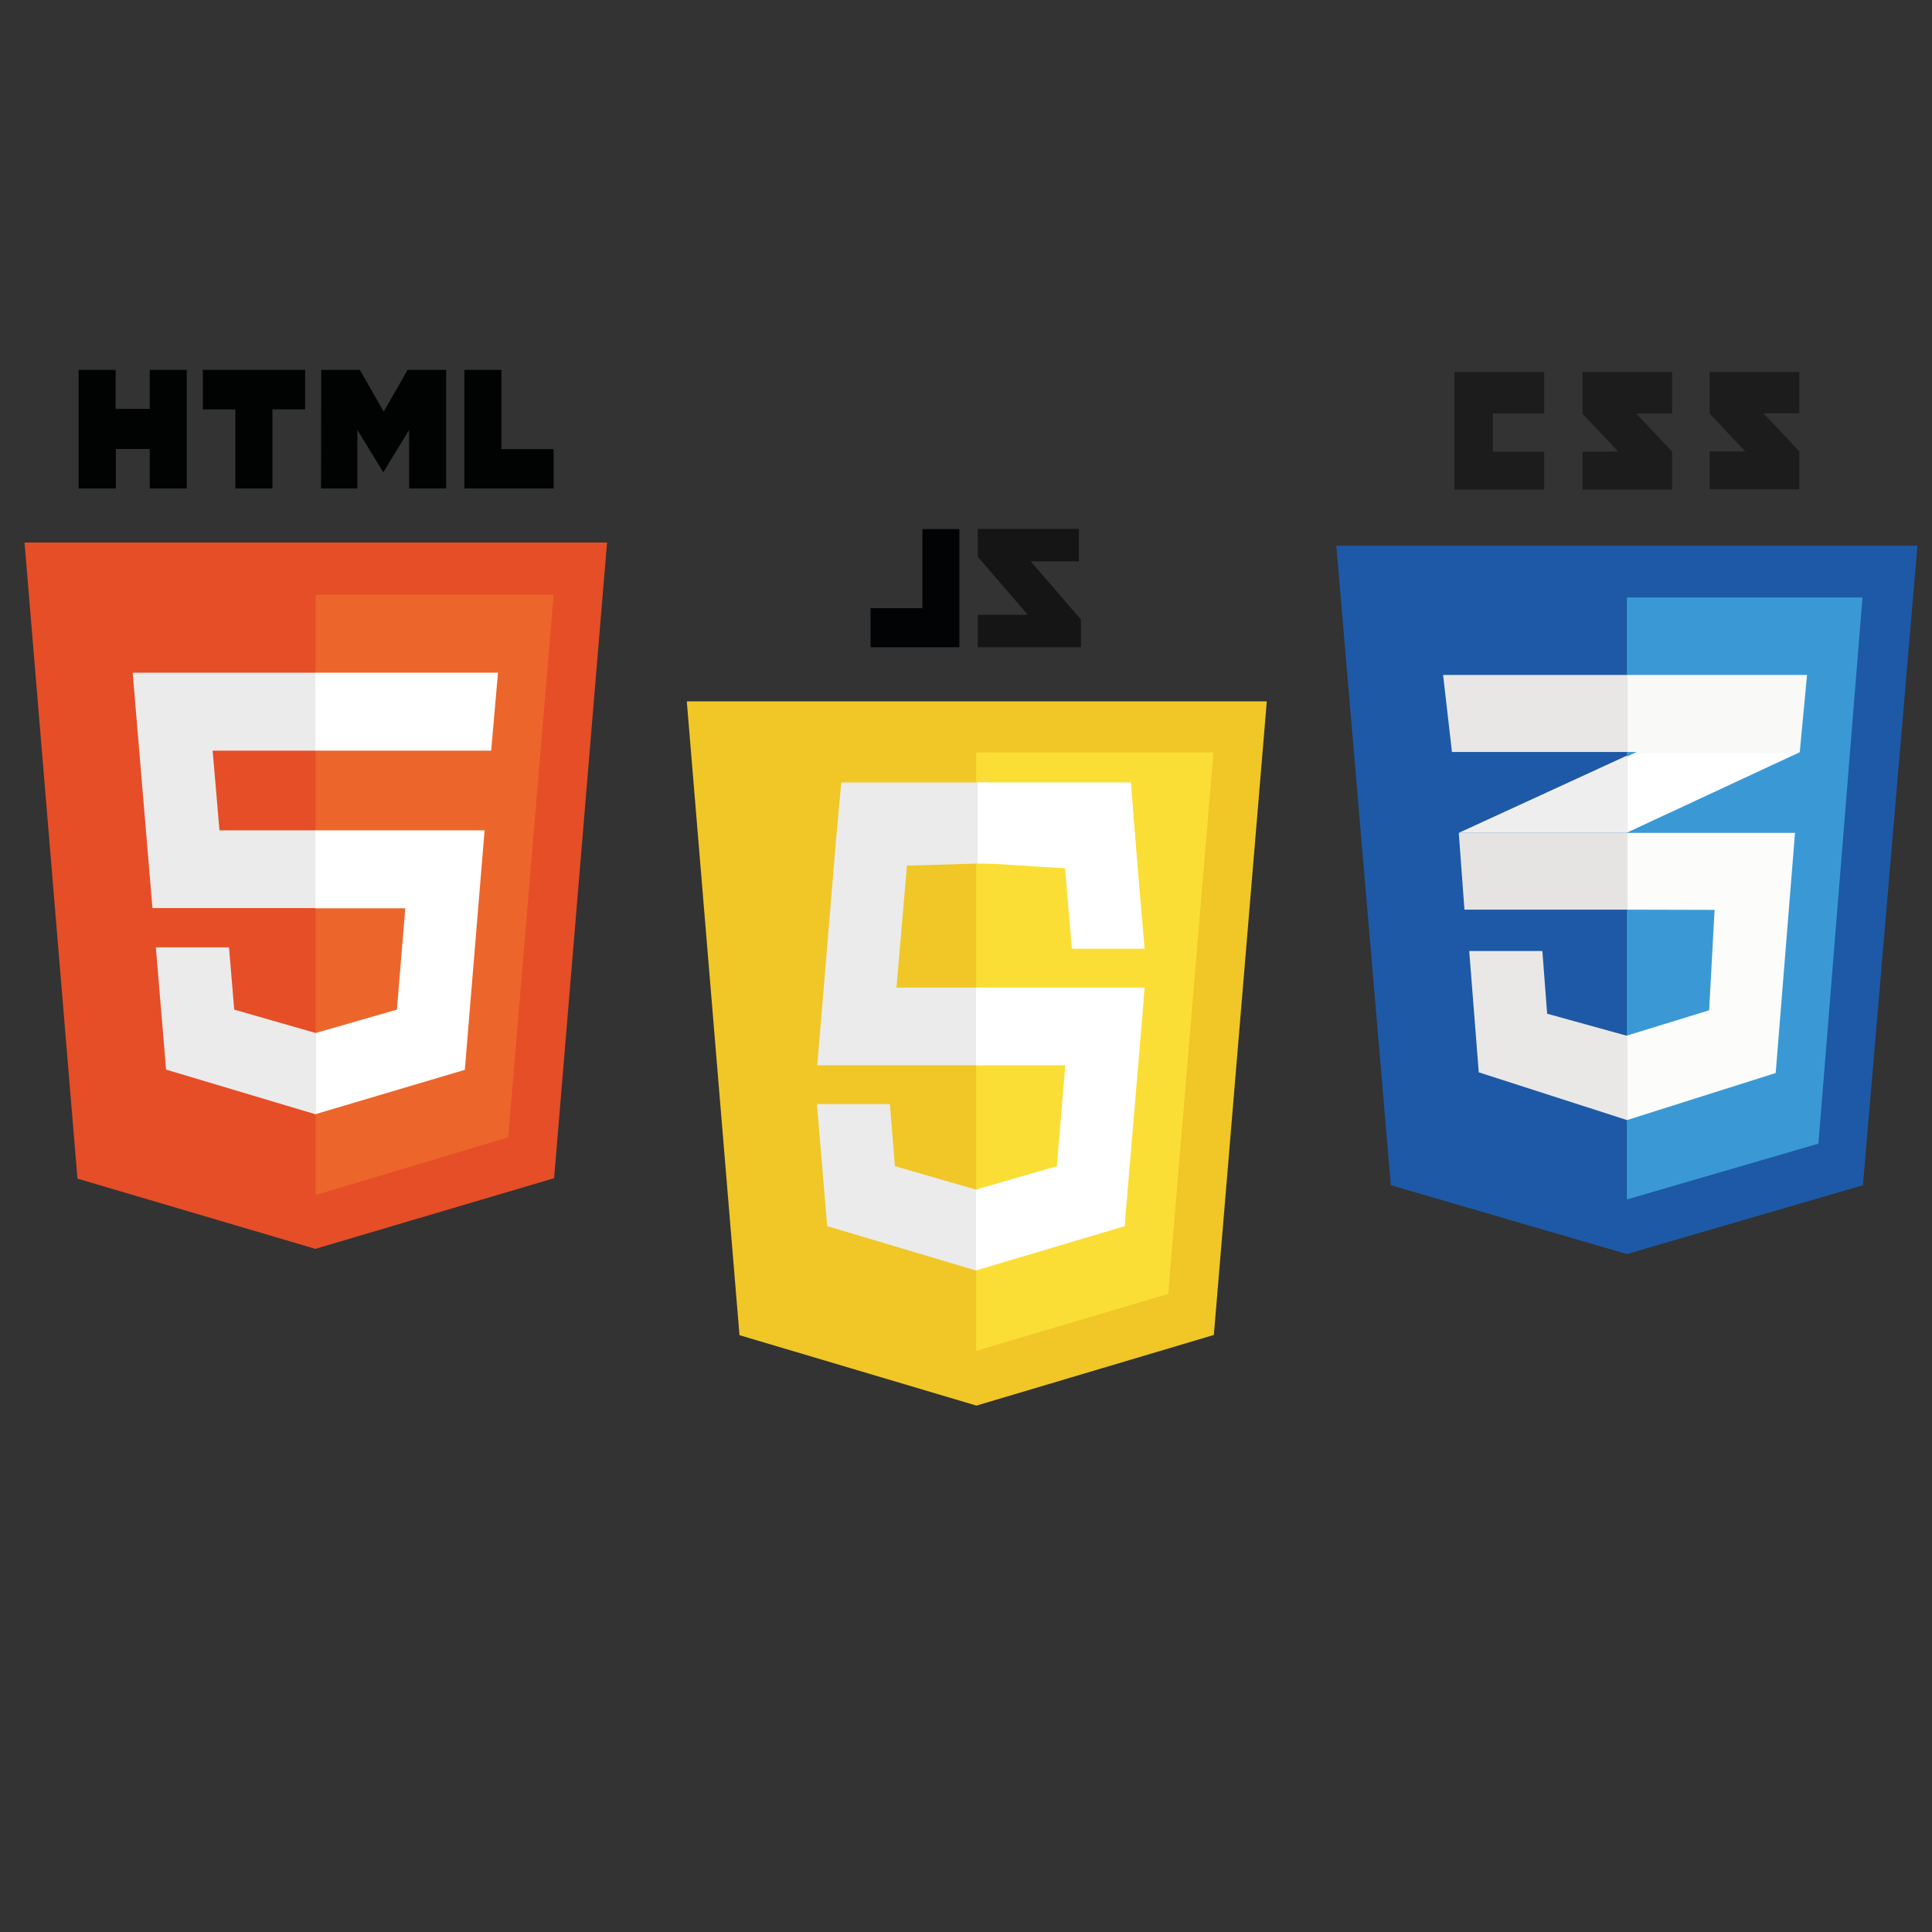 <?xml version="1.0" encoding="utf-8"?>
<!-- Generator: Adobe Illustrator 19.2.0, SVG Export Plug-In . SVG Version: 6.00 Build 0)  -->
<svg version="1.1" id="Layer_1" xmlns="http://www.w3.org/2000/svg" xmlns:xlink="http://www.w3.org/1999/xlink" x="0px" y="0px"
	 viewBox="0 0 850.4 850.4" style="enable-background:new 0 0 850.4 850.4;" xml:space="preserve">
<rect x="0" y="0" width="850.4" height="850.4" fill="#333333" stroke="none"/>
<style type="text/css">
	.st0{fill:#010202;}
	.st1{fill:#E54E27;}
	.st2{fill:#EC662B;}
	.st3{fill:#EBEBEB;}
	.st4{fill:#FFFFFF;}
	.st5{fill:#F0C727;}
	.st6{fill:#FBDE35;}
	.st7{fill:#151515;}
	.st8{fill:#020304;}
	.st9{enable-background:new    ;}
	.st10{fill:#1D59A6;}
	.st11{fill:#3A99D5;}
	.st12{fill:#E9E8E7;}
	.st13{fill:#FCFCFB;}
	.st14{fill:#E5E4E2;}
	.st15{fill:#EFEEEE;}
	.st16{fill:#E8E7E6;}
	.st17{fill:#F9F9F8;}
	.st18{fill:#1C1C1C;}
</style>
<g>
	<path class="st0" d="M34.6,162.8h16.3V180h15v-17.2h16.3V215H65.9v-17.4H51V215H34.6 M103.6,180.2H89.3v-17.4h45v17.4h-14.4V215
		h-16.3 M141.4,162.8h17l10.5,18.4l10.5-18.4h17V215h-16.3v-25.8l-11.4,18.7l-11.4-18.7V215h-16 M204.4,162.8h16.3v34.9h23V215
		h-39.3"/>
	<path class="st1" d="M34.1,518.8L10.8,238.8h256.4l-23.3,279.8l-105.1,31.1"/>
	<path class="st2" d="M138.9,526V261.8h104.8l-20,238.8"/>
	<path class="st3" d="M58.4,296.1h80.6v34.3H93.6l3,35.1h42.4v34.2H67.1 M68.6,417h32.2l2.3,27.4l35.9,10.3v35.8l-65.9-19.7"/>
	<path class="st4" d="M219.2,296.1h-80.4v34.3h77.4 M213.3,365.5h-74.5v34.3h39.6l-3.7,44.6l-35.8,10.3v35.7l65.7-19.5"/>
</g>
<g>
	<polygon class="st5" points="325.5,587.7 302.3,308.7 557.6,308.7 534.3,587.6 429.8,618.7 	"/>
	<polygon class="st6" points="429.7,594.6 514.2,569.5 534.1,331.2 429.7,331.2 	"/>
	<polygon class="st3" points="429.7,523.5 429.5,523.6 393.9,513.3 391.7,486 374.4,486 359.6,486 364.1,539.7 429.5,559.2 
		429.7,559.1 	"/>
	<polygon class="st3" points="434,468.9 434,434.7 394.6,434.7 399.2,381 434.1,380 434,344.4 370.3,344.4 368,369.6 360.5,459.7 
		359.7,468.9 368.3,468.9 	"/>
	<polygon class="st4" points="433.7,380 433.9,380 468.8,382.2 471.8,417.6 489,417.6 503.8,417.6 498.2,351.5 433.9,344.4 
		433.7,344.4 	"/>
	<polyline class="st4" points="500.5,380.1 497.8,344.4 430.3,344.4 430.3,366.6 430.3,380 430.3,380.1 500.5,380.1 	"/>
	<polygon class="st4" points="429.6,434.7 429.6,468.9 468.9,468.9 465.2,513.3 429.6,523.6 429.6,559.2 495.1,539.7 495.5,533.9 
		503.1,443.9 503.8,434.7 495.2,434.7 	"/>
	<path class="st4" d="M496.4,378.6"/>
	<g>
		<polygon class="st7" points="474.9,247.1 453.7,247.1 475.8,272.7 475.8,284.9 430.4,284.9 430.4,270.6 452.4,270.6 430.4,245.1 
			430.4,232.8 474.9,232.8 		"/>
		<path class="st8" d="M422.3,232.9v52h-39.1v-17.2h22.8v-34.8H422.3L422.3,232.9z"/>
	</g>
	<path class="st4" d="M496,378.6"/>
</g>
<g>
	<g id="形状_1_19_" class="st9">
		<g id="形状_1">
			<g>
				<polygon class="st10" points="588.2,240.2 612.2,521.7 716.1,552 820,521.7 844,240.2 				"/>
			</g>
		</g>
	</g>
	<g id="形状_1_18_" class="st9">
		<g id="形状_1_1_">
			<g>
				<polygon class="st11" points="716.1,263 716.1,527.8 716.3,527.9 800.4,503.4 819.8,263 				"/>
			</g>
		</g>
	</g>
	<g id="形状_1_17_" class="st9">
		<g id="形状_1_2_">
			<g>
				<polygon class="st12" points="715.8,455.8 715.7,455.8 681,446.2 678.9,418.6 646.7,418.6 650.9,472 716.1,493 716.1,455.7 				
					"/>
			</g>
		</g>
	</g>
	<g id="形状_1_16_" class="st9">
		<g id="形状_1_3_">
			<g>
				<polygon class="st13" points="716.1,366.6 716.1,400.4 716.2,400.4 754.7,400.5 752.3,444.7 716.2,455.8 716.1,455.8 716.1,493 
					716.2,493 716.2,493 781.6,472.3 790.1,366.6 				"/>
			</g>
		</g>
	</g>
	<g id="形状_1_15_" class="st9">
		<g id="形状_1_4_">
			<g>
				<polygon class="st14" points="642.1,366.6 644.6,400.4 644.6,400.4 716.1,400.4 716.1,366.6 				"/>
			</g>
		</g>
	</g>
	<g id="形状_1_14_" class="st9">
		<g id="形状_1_5_">
			<g>
				<polygon class="st15" points="642.1,366.6 715.9,366.6 716.1,366.5 716.1,332.6 				"/>
			</g>
		</g>
	</g>
	<g id="形状_1_13_" class="st9">
		<g id="形状_1_6_">
			<g>
				<polygon class="st4" points="720.4,331 716.1,333 716.1,366.5 792.4,331 				"/>
			</g>
		</g>
	</g>
	<g id="形状_1_12_" class="st9">
		<g id="形状_1_7_">
			<g>
				<polygon class="st16" points="635.2,297.1 639.1,331 716.1,331 716.1,297.1 				"/>
			</g>
		</g>
	</g>
	<g id="形状_1_11_" class="st9">
		<g id="形状_1_8_">
			<g>
				<path class="st17" d="M716.1,331l79.3-33.9h-79.3V331z M716.1,331h76.1l3.2-33.9L716.1,331z"/>
			</g>
		</g>
	</g>
	<g id="形状_1_10_" class="st9">
		<g id="形状_1_9_">
			<g>
				<path class="st18" d="M640.2,215.5h39.5v-16.7h-22.6v-16.8h22.6v-18.3h-39.5V215.5z M696.6,182.1c5.3,5.7,8,8.5,15.7,16.7
					c-4.5,0-15.7,0-15.7,0v16.7H736v-16.7l-15.8-16.8H736v-18.3h-39.5C696.6,163.7,696.6,172.9,696.6,182.1z M792,163.7h-39.5
					c0,0,0,9.2,0,18.3c5.3,5.7,8,8.5,15.7,16.7c-4.5,0-15.7,0-15.7,0v16.7H792v-16.7l-15.8-16.8H792V163.7z"/>
			</g>
		</g>
	</g>
</g>
</svg>
